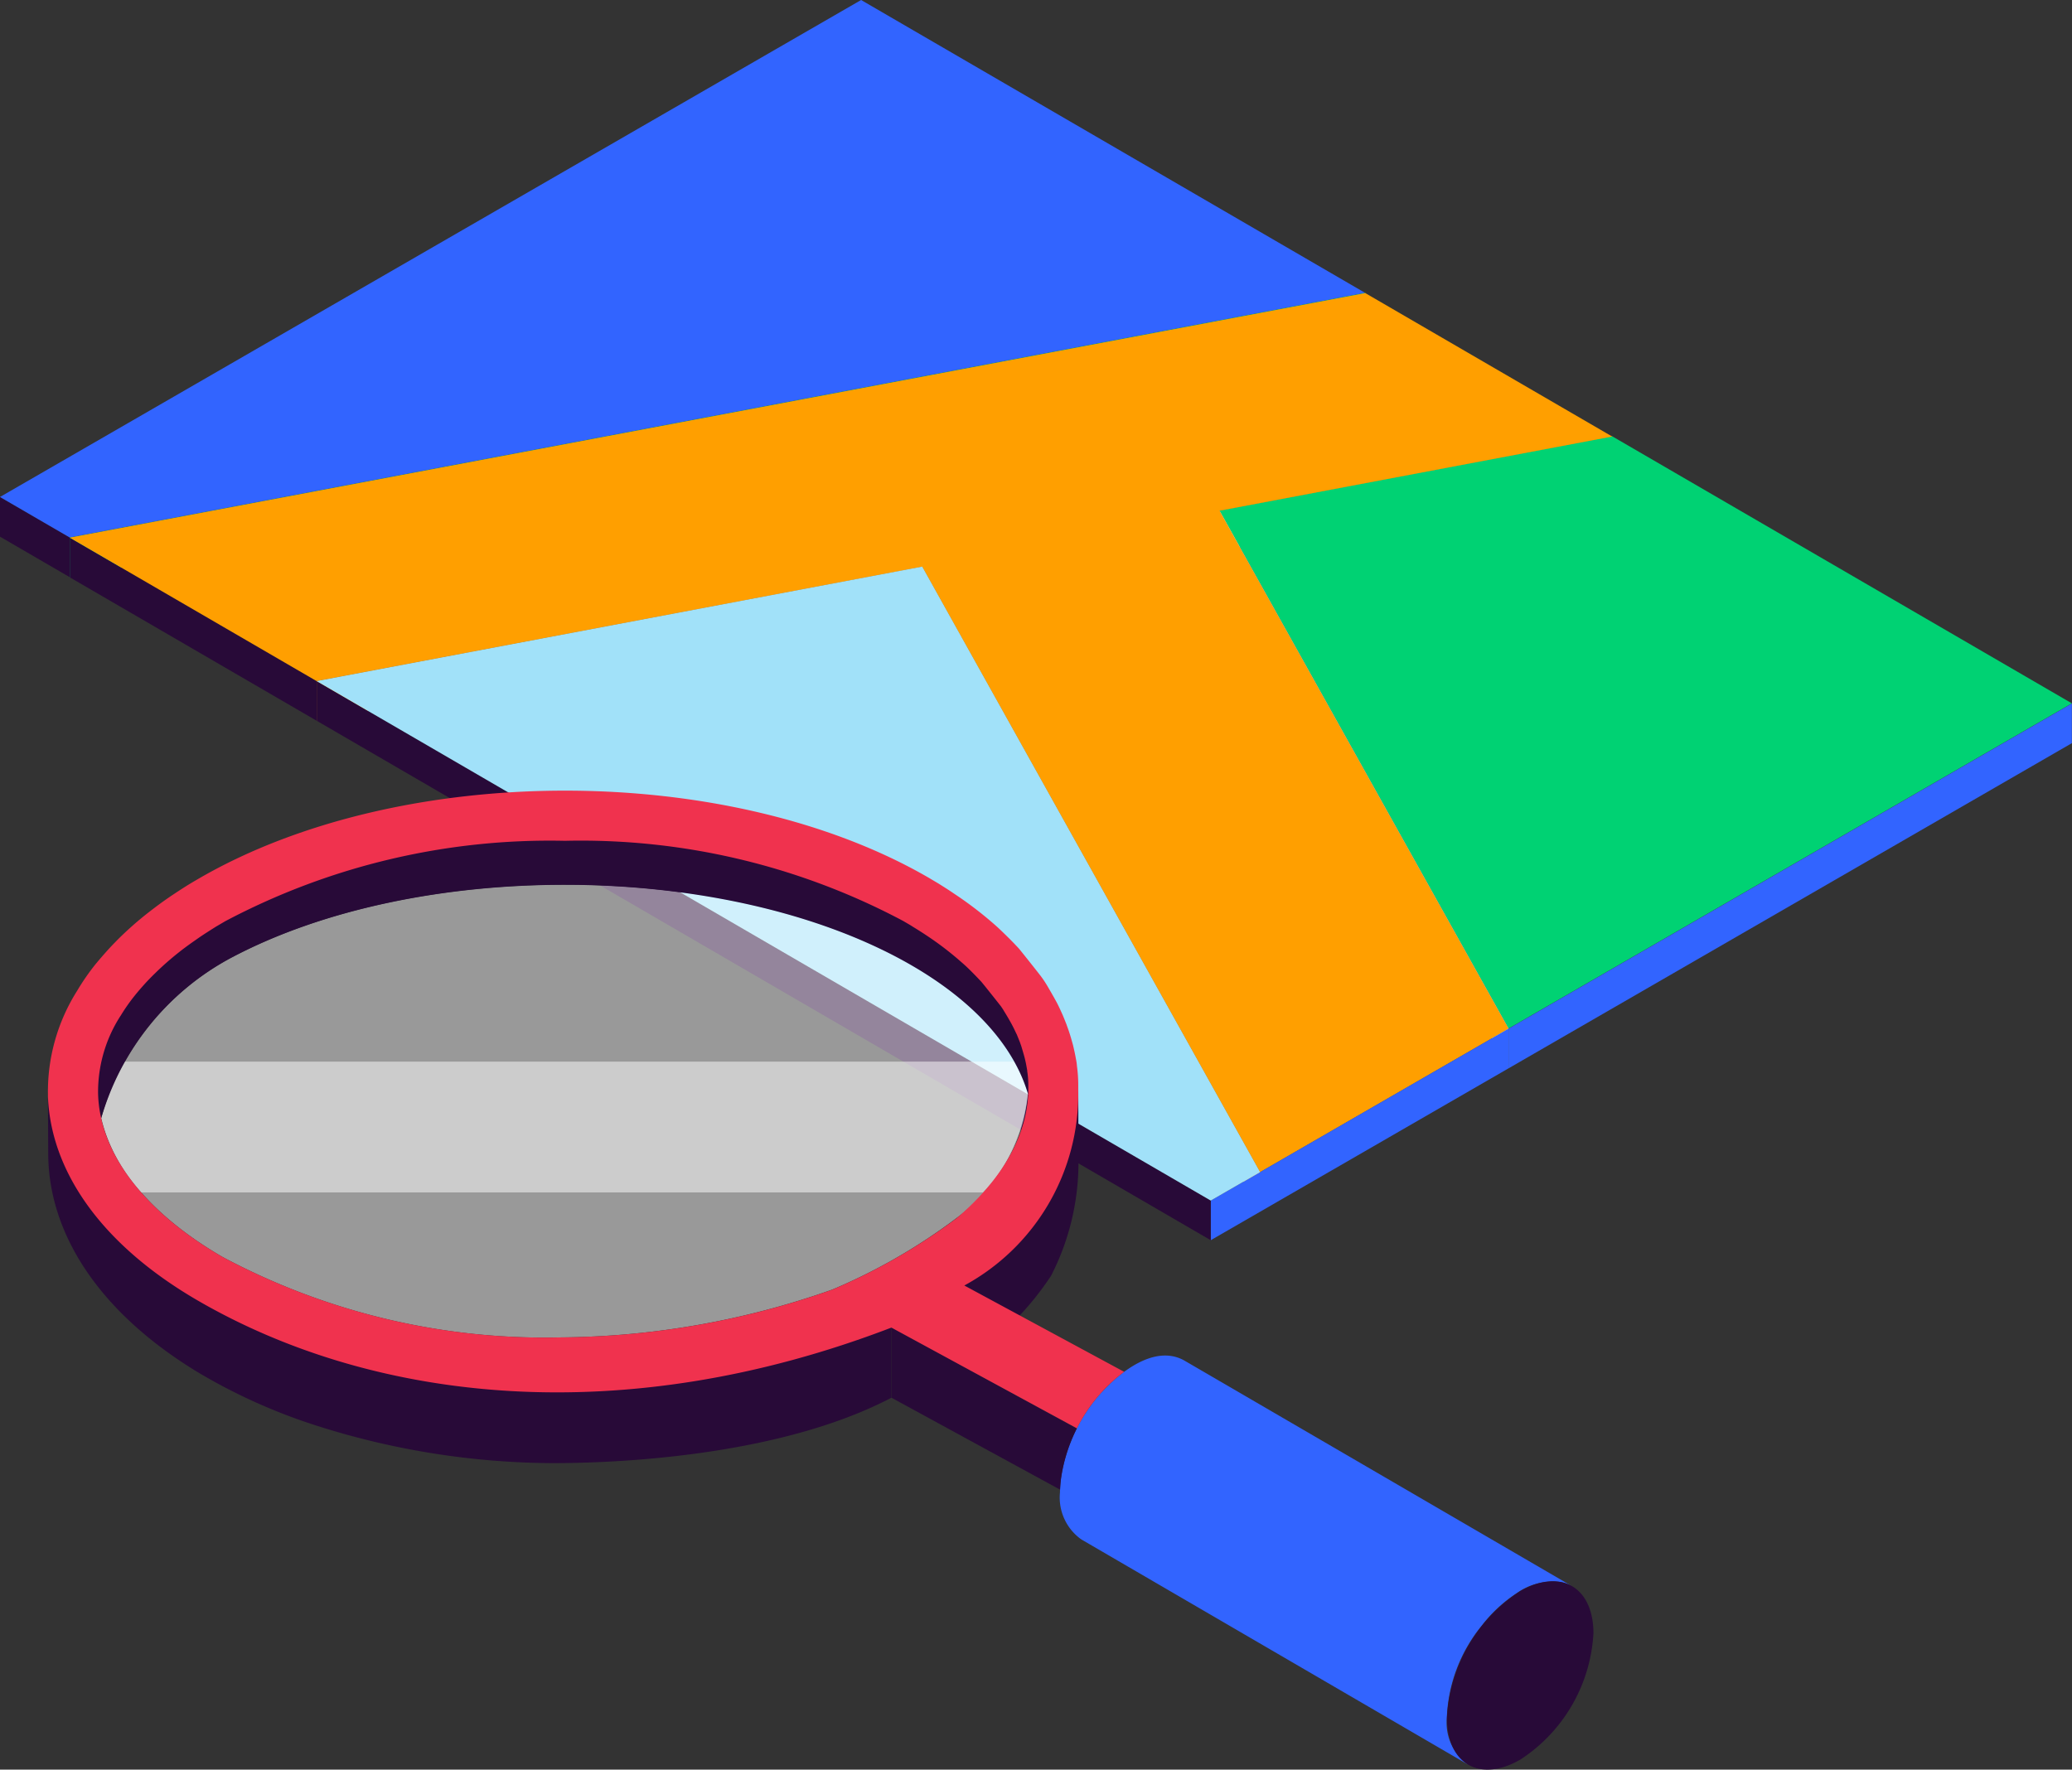 <svg data-name="icon 4" xmlns="http://www.w3.org/2000/svg" width="88.789" height="75.845"><rect width="100%" height="100%" fill="#333333" stroke="none"/><defs><clipPath id="a"><path data-name="Rectangle 20621" fill="none" d="M0 0h88.789v75.845H0z"/></clipPath><clipPath id="b"><path data-name="Rectangle 20618" fill="none" d="M0 0h39.708v19.402H0z"/></clipPath><clipPath id="c"><path data-name="Rectangle 20619" fill="none" d="M0 0h39.708v5.606H0z"/></clipPath></defs><g data-name="Group 52822" clip-path="url(#a)"><path data-name="Path 32183" d="M52.256 21.883v1.7l16.829-3.18v-1.7Z" fill="#ff9f00"/><path data-name="Path 32184" d="m0 23.001 2.989 1.737v-1.7L0 21.305Z" fill="#280a38"/><path data-name="Path 32185" d="M36.9 0 0 21.3l2.989 1.737L58.5 12.554Z" fill="#3264ff"/><path data-name="Path 32186" d="M2.989 23.043v1.7l55.52-10.492v-1.7Z" fill="#00d273"/><path data-name="Path 32187" d="M2.989 23.043v1.7l10.58 6.148v-1.7Z" fill="#280a38"/><path data-name="Path 32188" d="M13.57 29.191v1.7l25.948-4.9v-1.7Z" fill="#ff9f00"/><path data-name="Path 32189" d="m52.256 21.883 12.389 22.2 24.139-13.937-19.7-11.448Z" fill="#00d273"/><path data-name="Path 32190" d="M52.256 21.883v1.7l12.39 22.2v-1.7Z" fill="#a1e1f9"/><path data-name="Path 32191" d="M64.645 44.088v1.7l24.139-13.937v-1.7Z" fill="#3264ff"/><path data-name="Path 32192" d="m2.989 23.043 10.58 6.148 25.949-4.9 14.479 25.947 10.649-6.148-12.389-22.2 16.829-3.18-10.58-6.148Z" fill="#ff9f00"/><path data-name="Path 32193" d="M39.518 24.285v1.7l14.479 25.947v-1.7Z" fill="#ff9f00"/><path data-name="Path 32194" d="m64.645 44.087-10.649 6.148-2.114 1.22v1.7l2.114-1.22 10.649-6.148Z" fill="#3264ff"/><path data-name="Path 32195" d="M13.57 29.191v1.7l38.313 22.265v-1.7Z" fill="#280a38"/><path data-name="Path 32196" d="m13.57 29.191 38.313 22.265 2.114-1.22-14.479-25.951Z" fill="#a1e1f9"/><g data-name="Group 52821"><g data-name="Group 52820" clip-path="url(#a)"><g data-name="Group 52816" opacity=".5"><g data-name="Group 52815"><g data-name="Group 52814" clip-path="url(#b)" transform="translate(4.336 37.919)"><path data-name="Path 32197" d="M39.708 8.961a7.645 7.645 0 0 1-3.061 5.328 24.859 24.859 0 0 1-5.319 3.062 35.653 35.653 0 0 1-11.622 2.051 29.314 29.314 0 0 1-14.5-3.445c-2.907-1.688-4.715-3.772-5.2-5.953a11.357 11.357 0 0 1 5.611-6.9c7.872-4.151 20.672-4.14 28.508.005 3.1 1.65 4.959 3.712 5.589 5.849" fill="#fff"/></g></g></g><g data-name="Group 52819" opacity=".5"><g data-name="Group 52818"><g data-name="Group 52817" clip-path="url(#c)" transform="translate(4.336 45.501)"><path data-name="Path 32198" d="M1.007 0h38.12a6.755 6.755 0 0 1 .585 1.38 6.86 6.86 0 0 1-1.923 4.225H1.714A7.284 7.284 0 0 1 0 2.422 10.072 10.072 0 0 1 1.007 0" fill="#fff"/></g></g></g><path data-name="Path 32199" d="M9.947 38.024c7.872-4.148 20.671-4.141 28.508 0 4.627 2.455 6.506 5.815 5.637 9.006-.586-2.19-2.464-4.308-5.637-5.992-7.836-4.148-20.636-4.157-28.508-.009a11.37 11.37 0 0 0-5.612 6.9c-.887-3.209.923-7.442 5.612-9.906" fill="#280a38"/><path data-name="Path 32200" d="m46.206 46.731.009 3.146a10.642 10.642 0 0 1-1.174 4.8 12.752 12.752 0 0 1-3.575 3.593l-.469-3.338s4.673-5.469 5.209-8.2" fill="#280a38"/><path data-name="Path 32201" d="M38.193 55.509c-2.608 1.023-3.545 1.332-4.5 1.612a33.09 33.09 0 0 1-5.687 1.113 36.492 36.492 0 0 1-10.133-.317 27.525 27.525 0 0 1-9.4-3.36 18.432 18.432 0 0 1-6.419-7.481l.013 2.371c.009 3.394 2.146 6.782 6.417 9.37a24.434 24.434 0 0 0 5.151 2.308 33.7 33.7 0 0 0 10.029 1.584c3.518 0 10.031-.444 14.529-2.8Z" fill="#280a38"/><path data-name="Path 32202" d="M47.196 59.682a7.016 7.016 0 0 0-1.717 3.583 4.651 4.651 0 0 0-.057.7 2.2 2.2 0 0 0 .915 2.014l16.579 9.655A2.2 2.2 0 0 1 62 73.618a6.6 6.6 0 0 1 1.477-3.921 6.052 6.052 0 0 1 1.516-1.414 2.658 2.658 0 0 1 1.91-.474 1.55 1.55 0 0 1 .46.174S50.749 58.309 50.73 58.3c-1.257-.682-2.735.508-3.532 1.383" fill="#3264ff"/><path data-name="Path 32203" d="M65.132 68.2a6.893 6.893 0 0 0-3.129 5.418c.005 1.991 1.409 2.8 3.15 1.795a6.907 6.907 0 0 0 3.129-5.418c-.006-1.99-1.418-2.793-3.149-1.795" fill="#280a38"/><path data-name="Path 32204" d="M46.146 61.223a6.91 6.91 0 0 0-.663 2.042 5.05 5.05 0 0 0-.055.581l-7.232-3.943v-3.015Z" fill="#280a38"/><path data-name="Path 32205" d="M2.053 46.944c.1 3.188 2.224 6.355 6.405 8.786 7.577 4.4 18.253 5.579 29.741 1.17l7.949 4.317a6.857 6.857 0 0 1 2.024-2.421l-6.849-3.7a9.338 9.338 0 0 0 4.882-8.332V46.533a6.134 6.134 0 0 0-.056-.844 2.1 2.1 0 0 0-.043-.3c-.033-.194-.077-.393-.124-.588-.016-.065-.139-.506-.2-.665-.024-.075-.056-.151-.08-.227-.056-.142-.112-.283-.171-.421-.039-.087-.079-.175-.119-.262-.048-.1-.1-.212-.158-.314-.084-.16-.355-.625-.4-.7-.072-.119-.148-.234-.232-.346 0-.011-.887-1.127-.962-1.214-.156-.167-.314-.333-.485-.5s-.363-.359-.561-.53a16.042 16.042 0 0 0-1.735-1.324c-.214-.148-.442-.29-.672-.435-.132-.079-.263-.155-.394-.234-8.592-4.99-22.6-4.99-31.249 0-.139.08-.274.16-.409.24-.259.158-.51.322-.755.485-.124.082-.243.166-.363.25-.239.169-.466.342-.689.515a14.7 14.7 0 0 0-1.217 1.066c-.184.183-.366.37-.534.557s-.326.37-.482.557a9.813 9.813 0 0 0-.807 1.162 8.09 8.09 0 0 0-1.253 4.484m3.108-3.4a7.95 7.95 0 0 1 .617-.882c.131-.164.27-.323.409-.478s.3-.318.446-.461a12.636 12.636 0 0 1 1.034-.911c.191-.152.394-.3.6-.446l.307-.214c.227-.152.461-.3.681-.439.123-.071.253-.147.378-.222a29.7 29.7 0 0 1 14.575-3.455 29.4 29.4 0 0 1 14.493 3.435l.171.1c.063.037.127.072.218.132.2.123.4.247.6.381a13.474 13.474 0 0 1 1.517 1.162c.155.132.3.271.469.442.127.127.251.259.374.389.147.175.7.872.848 1.062.047.072.095.139.134.212.057.084.256.426.323.553.043.08.084.163.115.227s.067.143.1.206c.044.108.087.216.132.327.019.056.039.112.056.16.039.123.127.43.143.489.036.143.067.286.091.43.008.032.016.1.024.128a.518.518 0 0 0 .011.107 4.147 4.147 0 0 1 .037.558v.19c-.033 1.911-1.095 3.8-3.072 5.484a25.18 25.18 0 0 1-5.324 3.06 35.6 35.6 0 0 1-11.631 2.049 29.337 29.337 0 0 1-14.5-3.446c-3.366-1.953-5.264-4.441-5.336-6.995a6.014 6.014 0 0 1 .959-3.336" fill="#f0324e"/></g></g></g></svg>